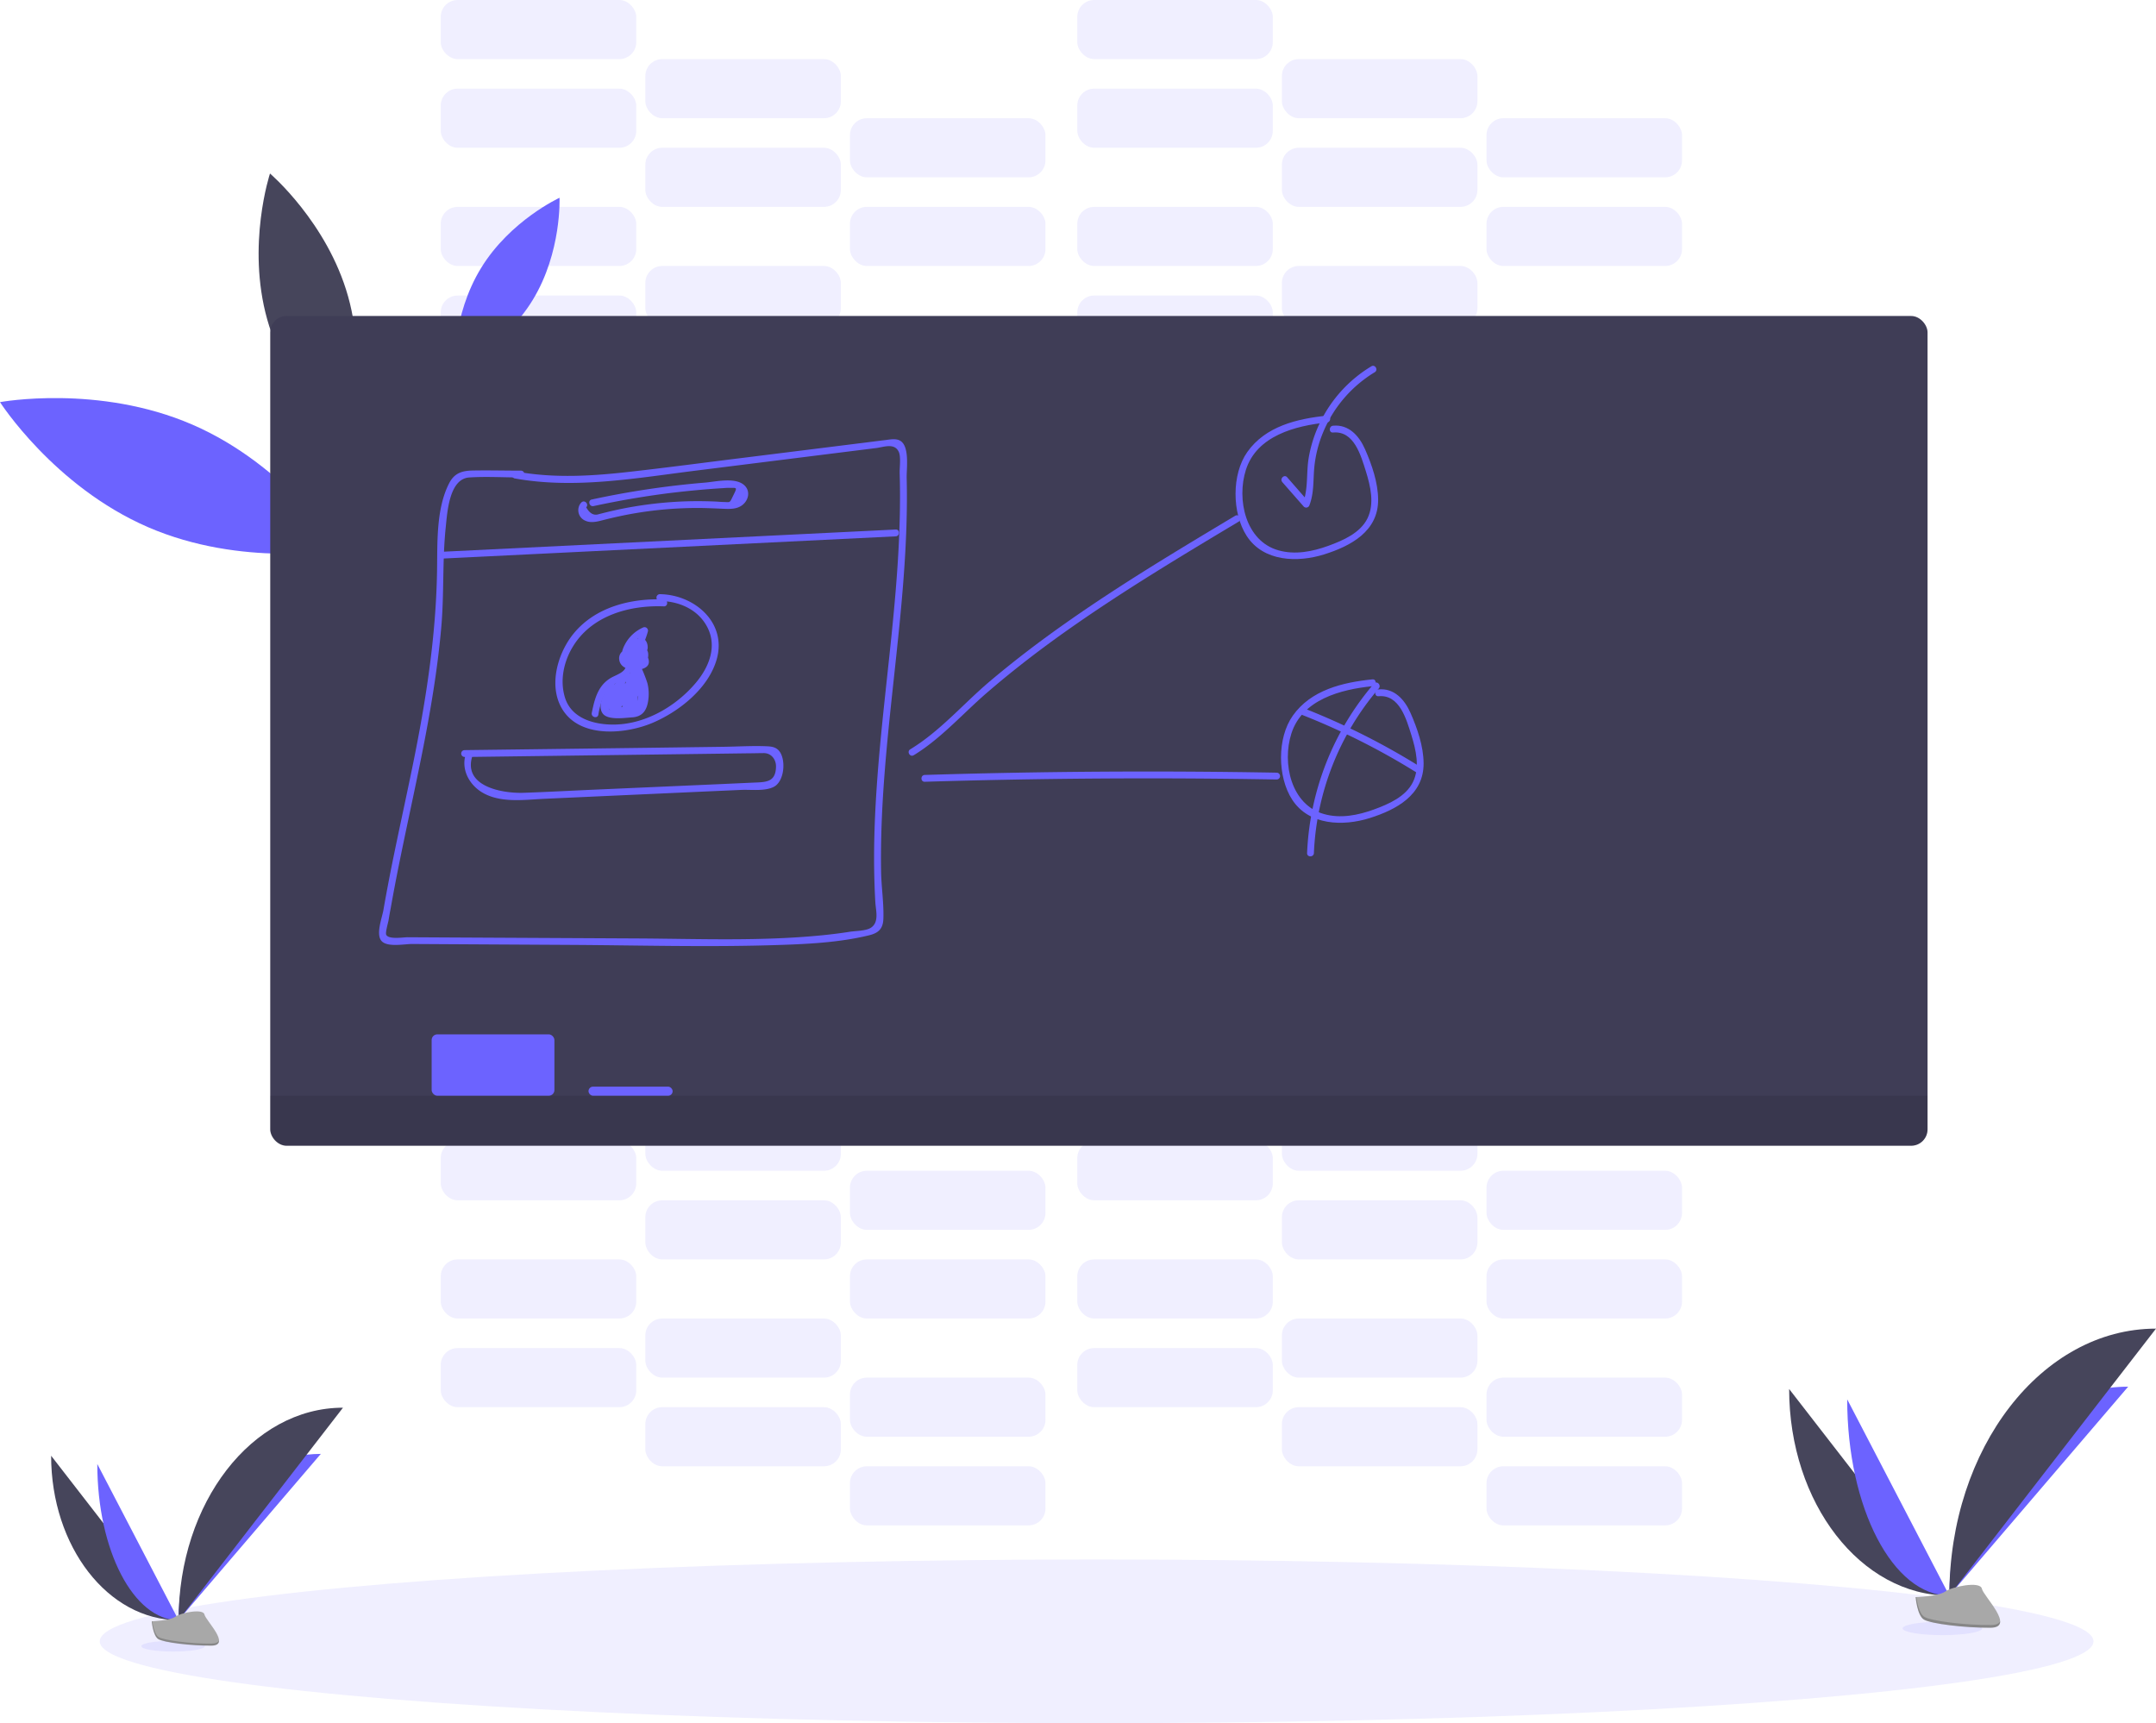 <svg id="undraw_teaching_f1cm" xmlns="http://www.w3.org/2000/svg" width="948.36" height="758" viewBox="0 0 948.36 758">
  <rect id="Retângulo_53" data-name="Retângulo 53" width="86" height="26" rx="7.43" transform="translate(193.87 130)" fill="#6c63ff" opacity="0.1"/>
  <rect id="Retângulo_54" data-name="Retângulo 54" width="86" height="26" rx="7.43" transform="translate(283.87 156)" fill="#6c63ff" opacity="0.1"/>
  <rect id="Retângulo_55" data-name="Retângulo 55" width="86" height="26" rx="7.43" transform="translate(373.87 182)" fill="#6c63ff" opacity="0.1"/>
  <rect id="Retângulo_56" data-name="Retângulo 56" width="86" height="26" rx="7.43" transform="translate(193.87 91)" fill="#6c63ff" opacity="0.1"/>
  <rect id="Retângulo_57" data-name="Retângulo 57" width="86" height="26" rx="7.43" transform="translate(283.87 117)" fill="#6c63ff" opacity="0.1"/>
  <rect id="Retângulo_58" data-name="Retângulo 58" width="86" height="26" rx="7.43" transform="translate(373.87 143)" fill="#6c63ff" opacity="0.1"/>
  <rect id="Retângulo_59" data-name="Retângulo 59" width="86" height="26" rx="7.43" transform="translate(473.87 130)" fill="#6c63ff" opacity="0.1"/>
  <rect id="Retângulo_60" data-name="Retângulo 60" width="86" height="26" rx="7.43" transform="translate(563.87 156)" fill="#6c63ff" opacity="0.1"/>
  <rect id="Retângulo_61" data-name="Retângulo 61" width="86" height="26" rx="7.43" transform="translate(653.87 182)" fill="#6c63ff" opacity="0.1"/>
  <rect id="Retângulo_62" data-name="Retângulo 62" width="86" height="26" rx="7.43" transform="translate(473.87 91)" fill="#6c63ff" opacity="0.1"/>
  <rect id="Retângulo_63" data-name="Retângulo 63" width="86" height="26" rx="7.43" transform="translate(563.87 117)" fill="#6c63ff" opacity="0.1"/>
  <rect id="Retângulo_64" data-name="Retângulo 64" width="86" height="26" rx="7.43" transform="translate(653.87 143)" fill="#6c63ff" opacity="0.1"/>
  <rect id="Retângulo_65" data-name="Retângulo 65" width="86" height="26" rx="7.43" transform="translate(193.87 39)" fill="#6c63ff" opacity="0.1"/>
  <rect id="Retângulo_66" data-name="Retângulo 66" width="86" height="26" rx="7.43" transform="translate(283.87 65)" fill="#6c63ff" opacity="0.1"/>
  <rect id="Retângulo_67" data-name="Retângulo 67" width="86" height="26" rx="7.43" transform="translate(373.87 91)" fill="#6c63ff" opacity="0.1"/>
  <rect id="Retângulo_68" data-name="Retângulo 68" width="86" height="26" rx="7.43" transform="translate(193.87)" fill="#6c63ff" opacity="0.1"/>
  <rect id="Retângulo_69" data-name="Retângulo 69" width="86" height="26" rx="7.43" transform="translate(283.87 26)" fill="#6c63ff" opacity="0.1"/>
  <rect id="Retângulo_70" data-name="Retângulo 70" width="86" height="26" rx="7.43" transform="translate(373.87 52)" fill="#6c63ff" opacity="0.1"/>
  <rect id="Retângulo_71" data-name="Retângulo 71" width="86" height="26" rx="7.43" transform="translate(473.87 39)" fill="#6c63ff" opacity="0.1"/>
  <rect id="Retângulo_72" data-name="Retângulo 72" width="86" height="26" rx="7.43" transform="translate(563.87 65)" fill="#6c63ff" opacity="0.1"/>
  <rect id="Retângulo_73" data-name="Retângulo 73" width="86" height="26" rx="7.43" transform="translate(653.87 91)" fill="#6c63ff" opacity="0.1"/>
  <rect id="Retângulo_74" data-name="Retângulo 74" width="86" height="26" rx="7.43" transform="translate(473.87)" fill="#6c63ff" opacity="0.1"/>
  <rect id="Retângulo_75" data-name="Retângulo 75" width="86" height="26" rx="7.43" transform="translate(563.87 26)" fill="#6c63ff" opacity="0.1"/>
  <rect id="Retângulo_76" data-name="Retângulo 76" width="86" height="26" rx="7.43" transform="translate(653.87 52)" fill="#6c63ff" opacity="0.1"/>
  <rect id="Retângulo_77" data-name="Retângulo 77" width="86" height="26" rx="7.43" transform="translate(193.87 593)" fill="#6c63ff" opacity="0.1"/>
  <rect id="Retângulo_78" data-name="Retângulo 78" width="86" height="26" rx="7.43" transform="translate(283.87 619)" fill="#6c63ff" opacity="0.1"/>
  <rect id="Retângulo_79" data-name="Retângulo 79" width="86" height="26" rx="7.43" transform="translate(373.87 645)" fill="#6c63ff" opacity="0.1"/>
  <rect id="Retângulo_80" data-name="Retângulo 80" width="86" height="26" rx="7.43" transform="translate(193.87 554)" fill="#6c63ff" opacity="0.1"/>
  <rect id="Retângulo_81" data-name="Retângulo 81" width="86" height="26" rx="7.43" transform="translate(283.87 580)" fill="#6c63ff" opacity="0.1"/>
  <rect id="Retângulo_82" data-name="Retângulo 82" width="86" height="26" rx="7.43" transform="translate(373.87 606)" fill="#6c63ff" opacity="0.1"/>
  <rect id="Retângulo_83" data-name="Retângulo 83" width="86" height="26" rx="7.43" transform="translate(473.87 593)" fill="#6c63ff" opacity="0.1"/>
  <rect id="Retângulo_84" data-name="Retângulo 84" width="86" height="26" rx="7.43" transform="translate(563.87 619)" fill="#6c63ff" opacity="0.1"/>
  <rect id="Retângulo_85" data-name="Retângulo 85" width="86" height="26" rx="7.43" transform="translate(653.87 645)" fill="#6c63ff" opacity="0.1"/>
  <rect id="Retângulo_86" data-name="Retângulo 86" width="86" height="26" rx="7.43" transform="translate(473.87 554)" fill="#6c63ff" opacity="0.1"/>
  <rect id="Retângulo_87" data-name="Retângulo 87" width="86" height="26" rx="7.43" transform="translate(563.87 580)" fill="#6c63ff" opacity="0.1"/>
  <rect id="Retângulo_88" data-name="Retângulo 88" width="86" height="26" rx="7.43" transform="translate(653.87 606)" fill="#6c63ff" opacity="0.1"/>
  <rect id="Retângulo_89" data-name="Retângulo 89" width="86" height="26" rx="7.43" transform="translate(193.87 502)" fill="#6c63ff" opacity="0.1"/>
  <rect id="Retângulo_90" data-name="Retângulo 90" width="86" height="26" rx="7.43" transform="translate(283.87 528)" fill="#6c63ff" opacity="0.1"/>
  <rect id="Retângulo_91" data-name="Retângulo 91" width="86" height="26" rx="7.43" transform="translate(373.87 554)" fill="#6c63ff" opacity="0.1"/>
  <rect id="Retângulo_92" data-name="Retângulo 92" width="86" height="26" rx="7.43" transform="translate(193.87 463)" fill="#6c63ff" opacity="0.1"/>
  <rect id="Retângulo_93" data-name="Retângulo 93" width="86" height="26" rx="7.43" transform="translate(283.87 489)" fill="#6c63ff" opacity="0.1"/>
  <rect id="Retângulo_94" data-name="Retângulo 94" width="86" height="26" rx="7.43" transform="translate(373.87 515)" fill="#6c63ff" opacity="0.1"/>
  <rect id="Retângulo_95" data-name="Retângulo 95" width="86" height="26" rx="7.43" transform="translate(473.87 502)" fill="#6c63ff" opacity="0.1"/>
  <rect id="Retângulo_96" data-name="Retângulo 96" width="86" height="26" rx="7.43" transform="translate(563.87 528)" fill="#6c63ff" opacity="0.1"/>
  <rect id="Retângulo_97" data-name="Retângulo 97" width="86" height="26" rx="7.43" transform="translate(653.87 554)" fill="#6c63ff" opacity="0.1"/>
  <rect id="Retângulo_98" data-name="Retângulo 98" width="86" height="26" rx="7.43" transform="translate(473.87 463)" fill="#6c63ff" opacity="0.1"/>
  <rect id="Retângulo_99" data-name="Retângulo 99" width="86" height="26" rx="7.43" transform="translate(563.87 489)" fill="#6c63ff" opacity="0.1"/>
  <rect id="Retângulo_100" data-name="Retângulo 100" width="86" height="26" rx="7.43" transform="translate(653.87 515)" fill="#6c63ff" opacity="0.1"/>
  <ellipse id="Elipse_156" data-name="Elipse 156" cx="438.5" cy="36" rx="438.5" ry="36" transform="translate(43.87 686)" fill="#6c63ff" opacity="0.1"/>
  <path id="Caminho_502" data-name="Caminho 502" d="M210.47,257.8c41.35,17.92,65.11,55,65.11,55s-43.29,8-84.65-9.91-65.11-55-65.11-55S169.11,239.88,210.47,257.8Z" transform="translate(-125.82 -71)" fill="#6c63ff"/>
  <path id="Caminho_503" data-name="Caminho 503" d="M337.37,189c12.79-21,34.57-31,34.57-31s1,23.94-11.75,44.88-34.58,30.93-34.58,30.93S324.57,209.88,337.37,189Z" transform="translate(-125.82 -71)" fill="#6c63ff"/>
  <path id="Caminho_504" data-name="Caminho 504" d="M243.35,211.47c9.15,32.66,34.37,54.16,34.37,54.16s10.39-31.47,1.24-64.14-34.38-54.16-34.38-54.16S234.19,178.8,243.35,211.47Z" transform="translate(-125.82 -71)" fill="#46455b"/>
  <rect id="Retângulo_101" data-name="Retângulo 101" width="729" height="365" rx="7.21" transform="translate(118.87 139)" fill="#3f3d56"/>
  <path id="Caminho_505" data-name="Caminho 505" d="M118.87,482h729v14.79a7.21,7.21,0,0,1-7.21,7.21H126.08a7.21,7.21,0,0,1-7.21-7.21Z" opacity="0.1"/>
  <rect id="Retângulo_102" data-name="Retângulo 102" width="54" height="27" rx="2.5" transform="translate(189.87 455)" fill="#6c63ff"/>
  <rect id="Retângulo_103" data-name="Retângulo 103" width="37" height="4" rx="2" transform="translate(258.87 478)" fill="#6c63ff"/>
  <path id="Caminho_506" data-name="Caminho 506" d="M351.84,281.38c26.39,4.87,53.31,0,79.59-3.3l79.87-10c3.23-.41,7.93-2.34,9.83,1.61,1.07,2.21.35,7,.43,9.54.21,7,.19,14,0,21-.36,13.38-1.34,26.73-2.59,40.05-2.43,26.07-5.87,52-7.59,78.17-.88,13.32-1.32,26.68-.93,40,.09,3.18.22,6.36.41,9.53.21,3.55,1.8,8.82-2.07,11.19-2.21,1.36-6.56,1.29-9.09,1.69-4,.63-8,1.13-12.08,1.54-26.89,2.69-54.13,1.57-81.12,1.41l-81.5-.42-19.88-.11c-1.8,0-8.29,1.08-9.4-1.06-.47-.91.78-5.17,1-6.31q.46-2.82,1-5.63c2.32-13.15,5.06-26.22,7.82-39.28,5.93-28,12-56.14,14.44-84.74,1.21-14.35.41-28.83,1.89-43.15.69-6.65,1.51-21.49,10.36-22.08,7.5-.5,15.22,0,22.74,0a1.5,1.5,0,0,0,0-3c-7.1,0-14.21-.19-21.31-.05-4.72.09-8,1.21-10.25,5.55-5.75,11.14-5.16,26-5.34,38.16-.43,29.11-4.9,57.6-10.72,86.07-2.93,14.33-6.09,28.61-9,42.95-1.37,6.85-2.68,13.72-3.88,20.61-.56,3.28-3.39,10.51-.9,13.52s10.15,1.39,13.58,1.41l23.86.14,45.72.26c29.54.17,59.18,1,88.71.13,14.1-.42,29-1,42.73-4.37,4.09-1,6.06-2.88,6.22-7.24.24-6.76-.86-13.73-1-20.52-1-58.1,12.65-115.39,11.25-173.51-.09-3.95,1.4-13.91-2.92-16.3-1.94-1.08-4.46-.49-6.5-.25-3.9.45-7.79,1-11.69,1.46l-50.65,6.32c-16.19,2-32.37,4.16-48.59,6-17.17,2-34.51,3.19-51.62,0-1.89-.35-2.7,2.54-.8,2.89Z" transform="translate(-125.82 -71)" fill="#6c63ff"/>
  <path id="Caminho_507" data-name="Caminho 507" d="M320,316.73l199.82-9.8c1.93-.1,1.94-3.1,0-3L320,313.73C318.08,313.82,318.07,316.82,320,316.73Z" transform="translate(-125.82 -71)" fill="#6c63ff"/>
  <path id="Caminho_508" data-name="Caminho 508" d="M381.56,292a5,5,0,0,0,1.77,8.07c2.69,1.23,5.85.2,8.52-.47,4-1,8-1.89,12.11-2.62a165.15,165.15,0,0,1,27.09-2.52c4.14-.05,8.25.14,12.39.32,3,.12,6.23.36,8.77-1.5,2.9-2.12,3.84-6.26,1-8.84-4-3.65-12.62-1.53-17.24-1.15a386.613,386.613,0,0,0-49.86,7.44c-1.88.4-1.09,3.3.8,2.89q16.27-3.51,32.79-5.64,8.12-1,16.27-1.69c2.56-.21,5.12-.4,7.68-.55,1-.06,2.06-.17,3.08-.14,3.17.07,3.54-.5,1.64,3.33-1.69,3.39-1.15,3-4.08,2.89-1.24,0-2.48-.14-3.72-.2q-3.81-.16-7.62-.17-8.11,0-16.18.78c-4.56.44-9.11,1.06-13.62,1.86-2.82.5-5.62,1.08-8.41,1.72-1.23.29-2.47.59-3.7.9-.59.16-1.19.3-1.78.45q-3.28,1.14-5.59-3c1.34-1.39-.77-3.52-2.12-2.12Z" transform="translate(-125.82 -71)" fill="#6c63ff"/>
  <path id="Caminho_509" data-name="Caminho 509" d="M417.78,334.68c-14.47-.56-30.1,3.35-39.63,15-7.46,9.11-11.71,24.74-3.81,35,8.49,11,27.11,9.06,38.34,4.37,11.88-5,24.88-15.31,28.45-28.21,4.45-16.11-10-28.29-25.05-28.47a1.5,1.5,0,0,0,0,3c8.58.1,17,3.78,21,11.77,4.19,8.42.58,17.26-5,24-8.94,10.73-22.92,18.82-37.16,18.59-8.55-.13-18-3.06-20.65-12.08-2.18-7.31-.52-15.3,3.28-21.78,8.22-14,24.95-18.74,40.29-18.14,1.93.07,1.93-2.93,0-3Z" transform="translate(-125.82 -71)" fill="#6c63ff"/>
  <path id="Caminho_510" data-name="Caminho 510" d="M403.41,356.9a3.9,3.9,0,0,0-5.24,4c.3,3.9,4.6,5,7.83,4.77,2.79-.24,6.05-1.27,5.07-4.76a4.48,4.48,0,0,0-2.44-2.82,5.65,5.65,0,0,0-2.82-.35c-.37,0-3.76,1.24-2.32-.25l-2.36-.31a2.46,2.46,0,0,1,.72,2,1.51,1.51,0,0,0,2.25,1.29,2,2,0,0,1,2.71,2.34,1.51,1.51,0,0,0,2.74,1.16c1-1.8,2.21-5.38.71-7.26-1-1.27-2.93-.89-4.13-.15a14.471,14.471,0,0,0-2.06,1.77c-1.21,1.07-2,1.57-1.55-.48.75-3.73,4.31-6.7,7.56-8.19l-2.2-1.69a31.62,31.62,0,0,1-6.05,11.85l2.56,1.06a6.68,6.68,0,0,1,4.08-6.51H407l.78,1.28c-.29,1.89,2.6,2.7,2.89.79.38-2.47-1.18-5.68-4.07-4.47-3.45,1.44-5.24,5.39-5.17,8.91,0,1.2,1.7,2.13,2.57,1.07a35.26,35.26,0,0,0,6.81-13.19,1.52,1.52,0,0,0-2.21-1.69,16.77,16.77,0,0,0-7.28,6.34c-1.22,2-2.75,5.12-1.51,7.42a3.18,3.18,0,0,0,4.35,1.23,11.7,11.7,0,0,0,2.51-2c.37-.33.78-.9,1.27-1,.44-.3.42-.13-.07.53a5.451,5.451,0,0,1-.87,2.92l2.74,1.15a5,5,0,0,0-7.11-5.73l2.26,1.3a5.45,5.45,0,0,0-1.13-3.53,1.52,1.52,0,0,0-2.35-.31c-1.52,1.59-1.81,4.34.1,5.81,1.43,1.09,2.13,0,3.7-.25,5.33-.69,2.22,1.71.34,1.79a7.09,7.09,0,0,1-2.51-.18q-3.13-1.06-.39-2.73c1.79.73,2.56-2.17.8-2.89Z" transform="translate(-125.82 -71)" fill="#6c63ff"/>
  <path id="Caminho_511" data-name="Caminho 511" d="M401,362.38c1.23,4-3.85,5.32-6.26,6.7a13.94,13.94,0,0,0-4.33,3.79c-2.52,3.38-3.46,7.68-4.29,11.73-.38,1.89,2.51,2.69,2.9.8a34,34,0,0,1,2.53-8.63c1.8-3.58,4.38-4.78,7.74-6.62s5.79-4.69,4.6-8.57c-.56-1.84-3.46-1.05-2.89.8Z" transform="translate(-125.82 -71)" fill="#6c63ff"/>
  <path id="Caminho_512" data-name="Caminho 512" d="M406,360.37a2.9,2.9,0,0,0-2.5,3c0,1.19.79,1.95,1.33,2.9a22.9,22.9,0,0,1,2.9,6.31c.48,2.15.95,6-.17,8-2.07,3.71-5.81,3-9,3-3,0-5.32,1-5.22-3.18.06-2.35,1.7-4.73,3-6.58l-2.74-.36a52.269,52.269,0,0,1,.91,9.26c0,1.39,2.13,2.16,2.79.75a57.931,57.931,0,0,0,3.81-10.54l-2.95-.4.52,7.6a1.51,1.51,0,0,0,2.79.76,3.4,3.4,0,0,0,.75-1.35c.1-.47-.82-3.64-1.19-2.51l2.94.4.21-7.22-3,.4a14.94,14.94,0,0,1,.56,6.3c-.19,1.67,2.62,2.05,3,.4l1.88-9.7-2.74.35a6.63,6.63,0,0,1,.51,4.32c-.22,1.92,2.78,1.9,3,0a10.54,10.54,0,0,0-.92-5.83,1.51,1.51,0,0,0-2.74.36l-1.89,9.7,2.95.4a16.359,16.359,0,0,0-.67-7.09,1.5,1.5,0,0,0-2.94.39l-.21,7.22a1.507,1.507,0,0,0,2.95.4l.16-.49a1.52,1.52,0,0,0-.38-1.46c-3.11-3.38-3.74,2-4.82,3.49l2.8.76-.52-7.6c-.11-1.62-2.51-2.12-2.95-.4a53.763,53.763,0,0,1-3.5,9.83l2.8.76a56.542,56.542,0,0,0-1-10.06c-.26-1.38-2.07-1.32-2.74-.36-2,2.88-5.46,9.17-2.79,12.62,2.33,3,9.66,1.84,12.79,1.65,4.94-.28,6.73-3.41,7.27-8.07a19.759,19.759,0,0,0-.37-6.68c-.27-1.18-3-8.66-3.82-8.51,1.9-.35,1.09-3.25-.8-2.9Z" transform="translate(-125.82 -71)" fill="#6c63ff"/>
  <path id="Caminho_513" data-name="Caminho 513" d="M400.19,367.11,392,377.92l2.59,1.51,6-8.68-2.74-1.16L394.86,381a1.51,1.51,0,0,0,2.74,1.16,52.7,52.7,0,0,1,4.57-6.43l-2.5-1.46a16.33,16.33,0,0,1-3.77,6.93l2.51,1.46a13.4,13.4,0,0,1,1.09-4c.77-1.73-1.67-3.26-2.59-1.52a35.207,35.207,0,0,1-2.89,4.54l2.74.36.61-2.85-2.74-.36.44,2.5a1.51,1.51,0,0,0,2.51.66,29.86,29.86,0,0,0,6-9.05H401a13.47,13.47,0,0,1,1.41,4c.36,1.8,2.75,1.13,2.94-.4a81.3,81.3,0,0,0,.66-10.1h-3v6.29c0,1.63,2.67,2.11,2.95.4a11.461,11.461,0,0,1,1.47-4.3H404.8a6.669,6.669,0,0,1,1,3.4,1.5,1.5,0,1,0,3,0l.38-2h-2.89c.29,1.77,1.39,11.74-2.52,10.57-.66-.16-.85-.12-.57.11l.89-1.9,2.09-4.43-2.8-.76c.18,2.06.37,5-.87,6.76-1,1.43-4.08,2-5.65,1.16a10,10,0,0,1-2.61-2.74l-2.05,2c1.66,1.21,4.35,4.18,6.49,4.35,1.63.13,3-1.22,4.07-2.3a17.43,17.43,0,0,0,4.89-12.83,1.5,1.5,0,1,0-3,0v3.42a1.5,1.5,0,1,0,3,0v-8.39a1.5,1.5,0,1,0-3,0,36,36,0,0,1-.52,6l2.95.4a69.064,69.064,0,0,1-.33-7.19,1.5,1.5,0,0,0-2.94-.4c-.45,1.91-1,3.79-1.53,5.66l2.74-.36-.21-.8c-.14-1.91-3.14-1.92-3,0a5.49,5.49,0,0,0,.62,2.32c.58,1.22,2.39.79,2.74-.36.57-1.88,1.08-3.76,1.53-5.66l-2.95-.4a69.082,69.082,0,0,0,.33,7.19c.15,1.54,2.63,2.2,2.94.4a41.328,41.328,0,0,0,.63-6.84h-3v8.39h3v-3.42h-3A14.42,14.42,0,0,1,401,380.46a12.289,12.289,0,0,1-1.26,1.24c-.71.68-1.36.58-1.93-.31-1.42-.59-2.89-2.11-4.13-3s-2.94.87-2.06,2.05c2.3,3.06,5.73,6.47,10,5,4.49-1.59,5.1-7.67,4.76-11.67-.11-1.33-2.1-2.23-2.79-.75-1,2.11-2,4.21-3,6.33a5.593,5.593,0,0,0-.9,2.64c.33,2.25,3.06,1.88,4.74,1.75,6.51-.49,5.48-9.72,4.73-14.36-.25-1.54-2.49-1.3-2.89,0a8.83,8.83,0,0,0-.49,2.84h3a11.89,11.89,0,0,0-1.41-4.91,1.51,1.51,0,0,0-2.59,0,14.581,14.581,0,0,0-1.78,5l3,.4v-6.29a1.5,1.5,0,1,0-3,0,81.31,81.31,0,0,1-.66,10.1l2.95-.4a17.169,17.169,0,0,0-1.71-4.68,1.51,1.51,0,0,0-2.59,0,27.359,27.359,0,0,1-5.53,8.44l2.51.66-.44-2.5c-.23-1.33-2.11-1.37-2.74-.36a6.58,6.58,0,0,0-.91,5.16c.25,1.42,2.05,1.27,2.74.36a35.1,35.1,0,0,0,2.89-4.53l-2.59-1.52a17.059,17.059,0,0,0-1.4,4.71c-.18,1.32,1.39,2.7,2.51,1.46a20,20,0,0,0,4.54-8.26c.37-1.36-1.51-2.65-2.51-1.46a57.29,57.29,0,0,0-5,7l2.74,1.16,3.05-11.37a1.51,1.51,0,0,0-2.74-1.16l-6,8.69c-1.12,1.61,1.45,3,2.59,1.51l8.16-10.8c1.16-1.54-1.44-3-2.59-1.52Z" transform="translate(-125.82 -71)" fill="#6c63ff"/>
  <path id="Caminho_514" data-name="Caminho 514" d="M527.77,403.2c12-7.34,21.54-18.29,32.14-27.45,11.5-9.93,23.57-19.18,36-27.94,24.14-17,49.49-32.21,74.82-47.38a1.5,1.5,0,0,0-1.51-2.59c-25.33,15.17-50.69,30.35-74.83,47.38-11.39,8-22.51,16.48-33.17,25.48-11.6,9.8-21.93,22-35,29.91-1.65,1-.14,3.6,1.51,2.59Z" transform="translate(-125.82 -71)" fill="#6c63ff"/>
  <path id="Caminho_515" data-name="Caminho 515" d="M709.46,253.85c-13,1.32-27,4.63-35,16-6.91,9.78-6.76,26.84-.27,36.88,7.37,11.41,22.43,11.82,34.13,8.13s23.81-10.16,23.7-24.14c-.06-7.5-2.77-15.31-5.76-22.11-2.58-5.87-7.15-11-14.07-10.35-1.91.18-1.93,3.18,0,3,9.27-.86,12.25,10.15,14.45,17.1,2,6.49,3.85,14.17.71,20.62s-10.71,9.74-17.18,12.1c-7,2.54-14.69,4.09-22,2-14.48-4.05-18.48-22.4-14.31-35.42,4.8-15,21.8-19.41,35.65-20.81,1.9-.19,1.92-3.19,0-3Z" transform="translate(-125.82 -71)" fill="#6c63ff"/>
  <path id="Caminho_516" data-name="Caminho 516" d="M729.46,369.85c-13,1.32-27,4.63-35,16-6.91,9.78-6.76,26.84-.27,36.88,7.37,11.41,22.43,11.82,34.13,8.13s23.81-10.16,23.7-24.14c-.06-7.5-2.77-15.31-5.76-22.11-2.58-5.87-7.15-11-14.07-10.35-1.91.18-1.93,3.18,0,3,9.27-.86,12.25,10.15,14.45,17.1,2,6.49,3.85,14.17.71,20.62s-10.71,9.74-17.18,12.1c-7,2.54-14.69,4.09-22,2-14.48-4.05-18.48-22.4-14.31-35.42,4.8-15,21.8-19.41,35.65-20.81,1.9-.19,1.92-3.19,0-3Z" transform="translate(-125.82 -71)" fill="#6c63ff"/>
  <path id="Caminho_517" data-name="Caminho 517" d="M689.85,283.06l9.47,10.8a1.51,1.51,0,0,0,2.5-.67c2-5.26,1.62-10.71,2.09-16.24a53.468,53.468,0,0,1,4.25-16.57,55.929,55.929,0,0,1,22.38-25.65c1.65-1,.14-3.6-1.51-2.59A58.72,58.72,0,0,0,706.4,257a57.468,57.468,0,0,0-5,15.87c-1,6.49-.09,13.29-2.49,19.52l2.51-.67L692,280.94c-1.28-1.45-3.39.68-2.12,2.12Z" transform="translate(-125.82 -71)" fill="#6c63ff"/>
  <path id="Caminho_518" data-name="Caminho 518" d="M532.6,414.89q77.37-2.36,154.78-1a1.5,1.5,0,0,0,0-3q-77.39-1.38-154.78,1C530.67,411.95,530.66,414.95,532.6,414.89Z" transform="translate(-125.82 -71)" fill="#6c63ff"/>
  <path id="Caminho_519" data-name="Caminho 519" d="M698.16,385.31a309.92,309.92,0,0,1,50.67,25.46c1.64,1,3.15-1.57,1.51-2.59A313.225,313.225,0,0,0,699,382.42c-1.79-.71-2.57,2.19-.79,2.89Z" transform="translate(-125.82 -71)" fill="#6c63ff"/>
  <path id="Caminho_520" data-name="Caminho 520" d="M730.18,371.72a122.5,122.5,0,0,0-29.41,74.53c-.08,1.93,2.92,1.93,3,0a119.14,119.14,0,0,1,28.53-72.41c1.25-1.46-.86-3.59-2.12-2.12Z" transform="translate(-125.82 -71)" fill="#6c63ff"/>
  <path id="Caminho_521" data-name="Caminho 521" d="M330.23,404,442,402.54l12.85-.17c2.31,0,4.62-.08,6.93-.09,3.25,0,5.44,2.7,5.38,6-.15,7-4.55,6.75-10.31,7l-13.89.63L386.4,418.4c-10.13.45-20.27,1-30.4,1.35-9.14.28-26.52-2.7-22.46-16,.56-1.85-2.33-2.64-2.9-.8-2,6.54,1.54,13.18,7.24,16.61,8.09,4.86,18.75,3.21,27.68,2.81L435,419.22l16.86-.75c4.32-.2,10.33.68,14.3-1.33,4.66-2.35,5.48-11.68,2.54-15.61-1.51-2-3.63-2.18-6-2.27-6.22-.24-12.55.17-18.78.25l-34.62.46-79.11,1a1.5,1.5,0,0,0,0,3Z" transform="translate(-125.82 -71)" fill="#6c63ff"/>
  <path id="Caminho_543" data-name="Caminho 543" d="M912.81,682c0,50.24,31.52,90.9,70.47,90.9" transform="translate(-125.82 -71)" fill="#46455b"/>
  <path id="Caminho_544" data-name="Caminho 544" d="M983.28,772.91c0-50.81,35.18-91.92,78.65-91.92" transform="translate(-125.82 -71)" fill="#6c63ff"/>
  <path id="Caminho_545" data-name="Caminho 545" d="M938.35,686.56c0,47.73,20.1,86.35,44.93,86.35" transform="translate(-125.82 -71)" fill="#6c63ff"/>
  <path id="Caminho_546" data-name="Caminho 546" d="M983.28,772.91c0-64.92,40.66-117.46,90.9-117.46" transform="translate(-125.82 -71)" fill="#46455b"/>
  <ellipse id="Elipse_158" data-name="Elipse 158" cx="17.52" cy="2.96" rx="17.52" ry="2.96" transform="translate(836.89 713.35)" fill="#6c63ff" opacity="0.1"/>
  <path id="Caminho_547" data-name="Caminho 547" d="M968.46,773.55s10-.31,13-2.45,15.37-4.71,16.12-1.27,15,17.11,3.73,17.2-26.22-1.76-29.22-3.59S968.46,773.55,968.46,773.55Z" transform="translate(-125.82 -71)" fill="#a8a8a8"/>
  <path id="Caminho_548" data-name="Caminho 548" d="M1001.52,785.83c-11.28.09-26.21-1.76-29.22-3.59-2.29-1.39-3.2-6.4-3.51-8.7h-.33s.63,8.06,3.64,9.89,17.94,3.68,29.22,3.59c3.26,0,4.38-1.19,4.32-2.9C1005.19,785.16,1004,785.81,1001.52,785.83Z" transform="translate(-125.82 -71)" opacity="0.2"/>
  <path id="Caminho_549" data-name="Caminho 549" d="M148.31,711.36c0,40,25.07,72.32,56.06,72.32" transform="translate(-125.82 -71)" fill="#46455b"/>
  <path id="Caminho_550" data-name="Caminho 550" d="M204.37,783.68c0-40.42,28-73.13,62.57-73.13" transform="translate(-125.82 -71)" fill="#6c63ff"/>
  <path id="Caminho_551" data-name="Caminho 551" d="M168.62,715c0,38,16,68.7,35.75,68.7" transform="translate(-125.82 -71)" fill="#6c63ff"/>
  <path id="Caminho_552" data-name="Caminho 552" d="M204.37,783.68c0-51.65,32.35-93.45,72.32-93.45" transform="translate(-125.82 -71)" fill="#46455b"/>
  <ellipse id="Elipse_159" data-name="Elipse 159" cx="13.94" cy="2.36" rx="13.94" ry="2.36" transform="translate(62.18 721.78)" fill="#6c63ff" opacity="0.1"/>
  <path id="Caminho_553" data-name="Caminho 553" d="M192.58,784.19s7.95-.25,10.34-2,12.24-3.75,12.83-1,11.95,13.61,3,13.68-20.86-1.4-23.25-2.85S192.58,784.19,192.58,784.19Z" transform="translate(-125.82 -71)" fill="#a8a8a8"/>
  <path id="Caminho_554" data-name="Caminho 554" d="M218.88,794c-9,.07-20.86-1.4-23.25-2.86-1.82-1.1-2.54-5.09-2.79-6.92h-.26s.5,6.41,2.89,7.87,14.28,2.92,23.25,2.85c2.59,0,3.49-.94,3.44-2.31C221.8,793.43,220.81,793.94,218.88,794Z" transform="translate(-125.82 -71)" opacity="0.2"/>
</svg>
